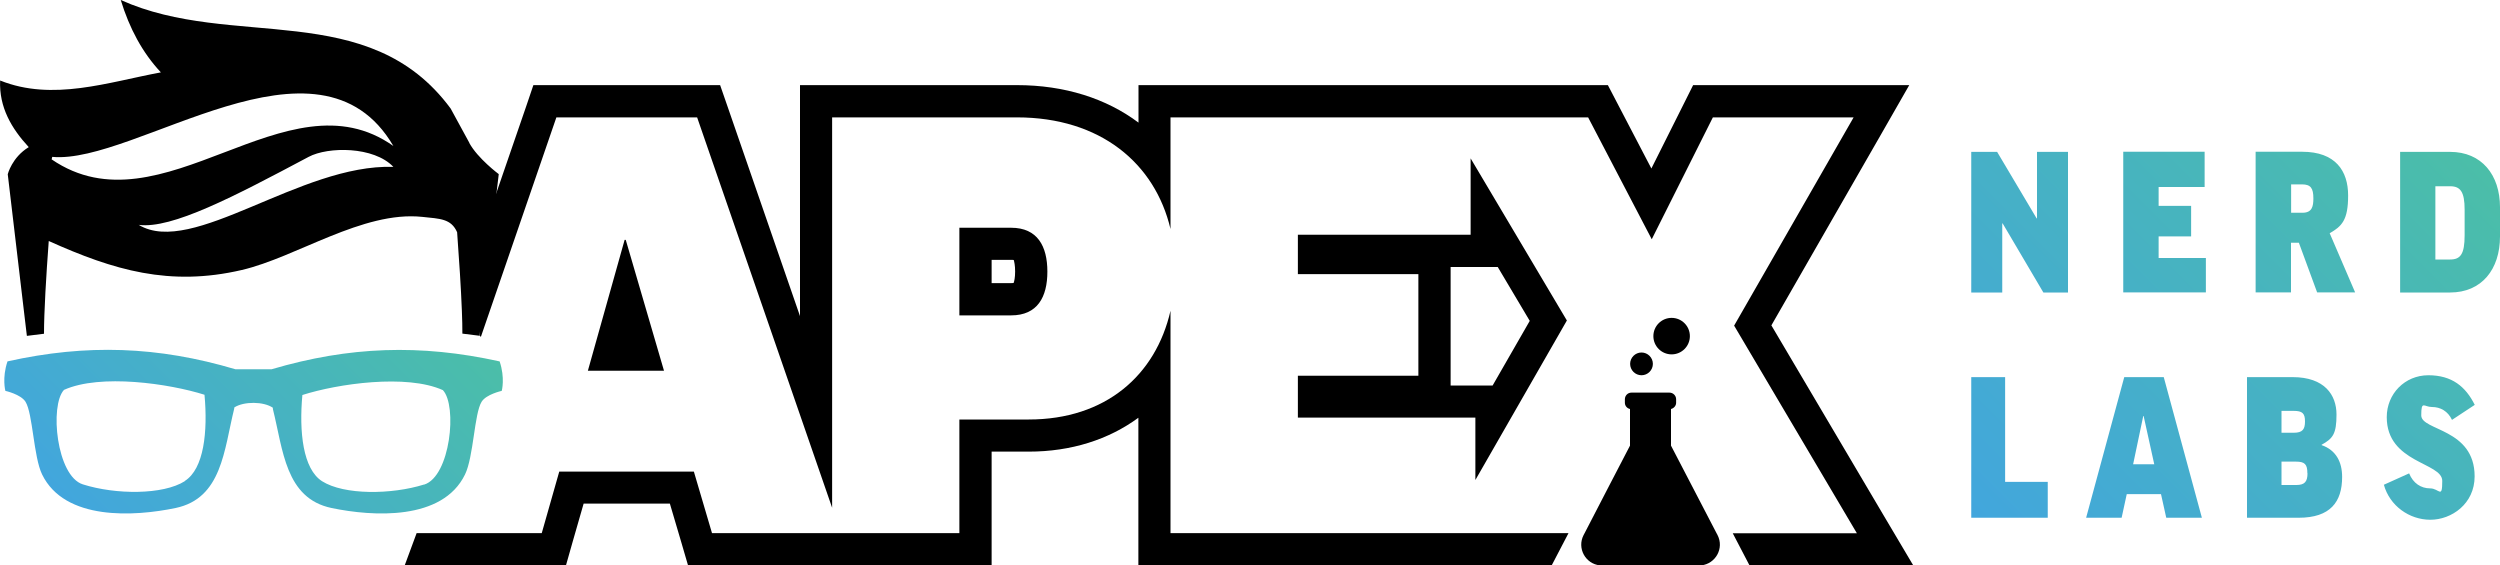 <svg viewBox="0 0 2000 452" fill="none" xmlns="http://www.w3.org/2000/svg">
<g clip-path="url(#clip0_4_2)">
<path d="M1629.6 121.5H1654.4V234H1634.7L1602.1 178.7H1601.8V234H1577V121.5H1597.7L1629.3 174.7H1629.6V121.5ZM1726.9 189.1H1752.9V164.7H1726.9V149.6H1763.7V121.4H1698.6V233.9H1764.7V206.4H1726.9V189.1ZM1863.8 186.7L1884.1 233.9H1853.7L1839.1 194.2H1832.8V233.9H1804.5V121.4H1841.7C1868.4 121.4 1878.5 136.7 1878.5 156.4C1878.5 176.1 1873.5 181 1863.7 186.6L1863.8 186.7ZM1850.7 158.7C1850.7 150.6 1848.6 147.5 1841.6 147.5H1832.9V170.2H1842C1849.6 170.2 1850.7 165.2 1850.7 158.7ZM2000 165.8V189.2C2000 215.5 1985.3 234 1960.1 234H1920.1V121.5H1960.1C1985.3 121.5 2000 139.9 2000 165.8ZM1971.7 167.7C1971.7 153.4 1968.3 149 1960.1 149H1948.3V207.6H1960.1C1968.4 207.6 1971.7 203.3 1971.7 188.2V167.8V167.7ZM1604 301.7H1577V414.2H1638.2V385.5H1604.1V301.7H1604ZM1731 301.7L1761.5 414.2H1733L1728.8 395.3H1701.4L1697.3 414.2H1668.9L1699.4 301.7H1731ZM1723.4 371.4L1714.9 332.8H1714.6L1706.5 371.4H1723.4ZM1873.7 381.6C1873.7 401.5 1864.3 414.2 1838.9 414.2H1797.6V301.7H1834.1C1859.7 301.7 1869.2 316 1869.2 331.6C1869.2 347.2 1866.3 350.8 1857.3 355.8V356.1C1868.9 360.1 1873.7 369.7 1873.7 381.5V381.6ZM1825.2 346.2H1835C1842 346.2 1844 343.5 1844 337.1C1844 330.7 1841.9 328.7 1835 328.7H1825.2V346.2ZM1845.9 378.6C1845.9 371.4 1843.8 369.3 1836.8 369.3H1825.2V388H1837C1843.7 388 1846 385.4 1846 378.6H1845.9ZM1945.6 325.6C1952.3 325.6 1958.3 328.9 1961.6 335.9L1979.8 323.9C1972.5 309.3 1961.6 300.2 1942.7 300.2C1923.8 300.2 1909.4 315.1 1909.4 333.7C1909.4 370.6 1953.8 369.8 1953.8 384.7C1953.8 399.6 1951.4 390.7 1944.1 390.7C1936.8 390.7 1930.5 386.6 1927.3 378.7L1907.1 387.8C1911.7 404.6 1927.4 415.8 1944.3 415.8C1961.2 415.8 1979.7 403.1 1979.7 381.1C1979.7 342.6 1937 344.7 1937 332.3C1937 319.9 1939.2 325.6 1945.5 325.6H1945.6Z" fill="url(#paint0_linear_4_2)"/>
<path d="M399.6 289.1C336.2 275.1 279.3 277.1 217.3 295.4H188.3C126.3 277 69.4 275 6 289.1C1.5 302.4 4.3 312.7 4.3 312.7C4.3 312.7 16.6 315.4 20.4 321.4C26.3 330.9 26.8 365.5 33.7 379.6C51.8 416.7 107.4 413.3 140.5 406.4C177.6 398.6 179.2 359.9 187.3 327.2L187.5 325.9C195.2 321 210.9 321.1 218.3 326.2V327.2C226.5 359.9 228.2 398.6 265.2 406.4C298.3 413.3 354 416.7 372 379.6C378.9 365.5 379.4 330.8 385.3 321.4C389 315.4 401.4 312.7 401.4 312.7C401.4 312.7 404.2 302.4 399.7 289.1H399.6ZM147.9 384.9C130.4 396 92.5 395.8 66.3 387.5C45.2 380.9 39.6 324.3 51.2 311.9C80.3 298.8 135.5 306.9 163.6 315.8C166.3 345.3 163.2 375.1 147.8 384.8L147.9 384.9ZM339.3 387.6C313.1 395.8 275.3 396.1 257.7 385C242.3 375.2 239.2 345.4 241.9 316C270 307 325.2 299 354.3 312.1C366 324.5 360.3 381.1 339.3 387.7V387.6Z" fill="url(#paint1_linear_4_2)"/>
<path d="M1360.9 452.3C1360.3 452.3 1359.7 452.3 1359.1 452.3H1281.7C1281.1 452.3 1280.5 452.3 1279.9 452.3C1268.4 451.1 1261.4 438.6 1266.9 428L1267.7 426.5L1286.9 389.4L1304 356.5V327.2C1301.7 326.7 1299.9 324.7 1299.9 322.2V319.4C1299.9 316.5 1302.2 314.1 1305.1 314.1H1335.6C1338.5 314.1 1340.9 316.5 1340.9 319.4V322.2C1340.9 324.6 1339.1 326.6 1336.8 327.2V356.5L1373.2 426.5L1374 428C1379.5 438.6 1372.5 451 1361 452.3H1360.9Z" fill="black"/>
<path d="M1313.2 300.2C1318.2 300.2 1322.3 296.1 1322.3 291.1C1322.3 286.1 1318.2 282 1313.2 282C1308.2 282 1304.1 286.1 1304.1 291.1C1304.1 296.1 1308.2 300.2 1313.2 300.2Z" fill="black"/>
<path d="M1337.3 283.5C1345.36 283.5 1351.9 276.963 1351.9 268.9C1351.9 260.837 1345.36 254.3 1337.3 254.3C1329.24 254.3 1322.7 260.837 1322.7 268.9C1322.7 276.963 1329.24 283.5 1337.3 283.5Z" fill="black"/>
<path d="M936.4 426.5V248.6C924.6 300.2 884.5 335.6 823 335.6H767.5V426.5H569.6L555.1 377.3H447.4L433.4 426.5H333.3L323.8 452.2H452.8L458.1 433.5L466.9 402.9H535.9L545 433.7L550.4 452.2H793.3V361.3H823C857 361.3 887 351.6 910.7 334.2V452.2H1241.4L1254.8 426.5H936.5H936.4ZM1507.6 413.5L1417.1 260.3L1505.3 106.7L1527.4 68.1H1354.5L1347.4 82.3L1321.1 134.8L1293.5 81.9L1286.3 68.1H910.8V98.1C885.1 78.8 851.7 68.1 813.6 68.1H640V252.9L582.1 85.4L576.1 68.1H426.7L420.8 85.5L382.2 197.6L383.7 268.5L384.7 269.5L445.1 93.9H557.7L665.7 406.2V93.9H813.5C880.4 93.9 924 130.7 936.4 183.2V93.9H1270.5L1321.4 191.4L1370.3 93.9H1482.9L1387.3 260.5L1485.5 426.6H1386.2L1399.6 452.3H1530.6L1507.6 413.5ZM1253.5 256.4L1176.5 126.7V187.8H1038.3V219.3H1134.7V300.6H1038.3V334.1H1180.3V384L1253.5 256.4ZM1160.5 308.4V213.6H1198.2L1223.8 256.7L1194.1 308.4H1160.6H1160.5ZM808.9 182.2H767.5V252.3H808.9C830 252.3 837.9 237.6 837.9 217.3C837.9 197 830 182.2 808.9 182.2ZM811 226.4C810.5 226.4 809.8 226.5 808.9 226.5H793.3V207.9H808.9C809.9 207.9 810.6 207.9 811 208C811.4 209.4 812.1 212.3 812.1 217.2C812.1 222.1 811.4 225.1 810.9 226.3L811 226.4ZM500.5 191.9H499.7L470.3 296.6H531.2L500.6 191.9H500.5ZM500.5 191.9H499.7L470.3 296.6H531.2L500.6 191.9H500.5ZM808.9 182.2H767.5V252.3H808.9C830 252.3 837.9 237.6 837.9 217.3C837.9 197 830 182.2 808.9 182.2ZM811 226.4C810.5 226.4 809.8 226.5 808.9 226.5H793.3V207.9H808.9C809.9 207.9 810.6 207.9 811 208C811.4 209.4 812.1 212.3 812.1 217.2C812.1 222.1 811.4 225.1 810.9 226.3L811 226.4ZM1253.5 256.4L1176.5 126.7V187.8H1038.3V219.3H1134.7V300.6H1038.3V334.1H1180.3V384L1253.5 256.4ZM1160.5 308.4V213.6H1198.2L1223.8 256.7L1194.1 308.4H1160.6H1160.5ZM1253.5 256.4L1176.5 126.7V187.8H1038.3V219.3H1134.7V300.6H1038.3V334.1H1180.3V384L1253.5 256.4ZM1160.5 308.4V213.6H1198.2L1223.8 256.7L1194.1 308.4H1160.6H1160.5ZM808.9 182.2H767.5V252.3H808.9C830 252.3 837.9 237.6 837.9 217.3C837.9 197 830 182.2 808.9 182.2ZM811 226.4C810.5 226.4 809.8 226.5 808.9 226.5H793.3V207.9H808.9C809.9 207.9 810.6 207.9 811 208C811.4 209.4 812.1 212.3 812.1 217.2C812.1 222.1 811.4 225.1 810.9 226.3L811 226.4ZM500.5 191.9H499.7L470.3 296.6H531.2L500.6 191.9H500.5Z" fill="black"/>
<path d="M375.5 114.3C368.8 102 360.5 86.8 360.5 86.8C294.9 -2 185.9 40.2 96.6 0C103.5 22.6 113.9 42.1 128.7 57.9C86.6 65.7 42.1 81.3 0.1 64.4C-0.8 85.8 9.2 102.8 23 117.7C9.5 125.9 6.2 139.4 6.2 139.4L19.4 251.1L21.5 268.7L35.2 267C35.2 250 36.9 220.9 39 192.8C91 216.2 135.8 229.4 193.4 216C237.2 205.8 290.2 168.5 337.8 173.5C352.1 175 360.9 174.9 365.7 185.8C367.3 207.6 368.8 230.5 369.5 248.6C369.8 255.6 369.9 261.8 369.9 266.9L383.6 268.6L399 139.3C399 139.3 382.1 126.7 375.4 114.3H375.5ZM111 179.9C137.5 183.3 186.9 157.4 246.9 125.5C262.4 117.2 299.1 117 314.7 133.5C240.3 131 153.9 205.9 111 179.9ZM41.3 127.5L41.8 125.5C108.3 131.7 254.9 14.6 314.7 116.8C229.2 56.2 129.6 187.9 41.3 127.5Z" fill="black"/>
</g>
<defs>
<linearGradient id="paint0_linear_4_2" x1="1600.2" y1="437.4" x2="1946.7" y2="90.9" gradientUnits="userSpaceOnUse">
<stop stop-color="#42A6DD"/>
<stop offset="1" stop-color="#4BBEA8"/>
</linearGradient>
<linearGradient id="paint1_linear_4_2" x1="87.8" y1="437.4" x2="317.8" y2="207.3" gradientUnits="userSpaceOnUse">
<stop stop-color="#42A6DD"/>
<stop offset="1" stop-color="#4BBEA8"/>
</linearGradient>
<clipPath id="clip0_4_2">
<rect width="2000" height="452" fill="white"/>
</clipPath>
</defs>
</svg>
